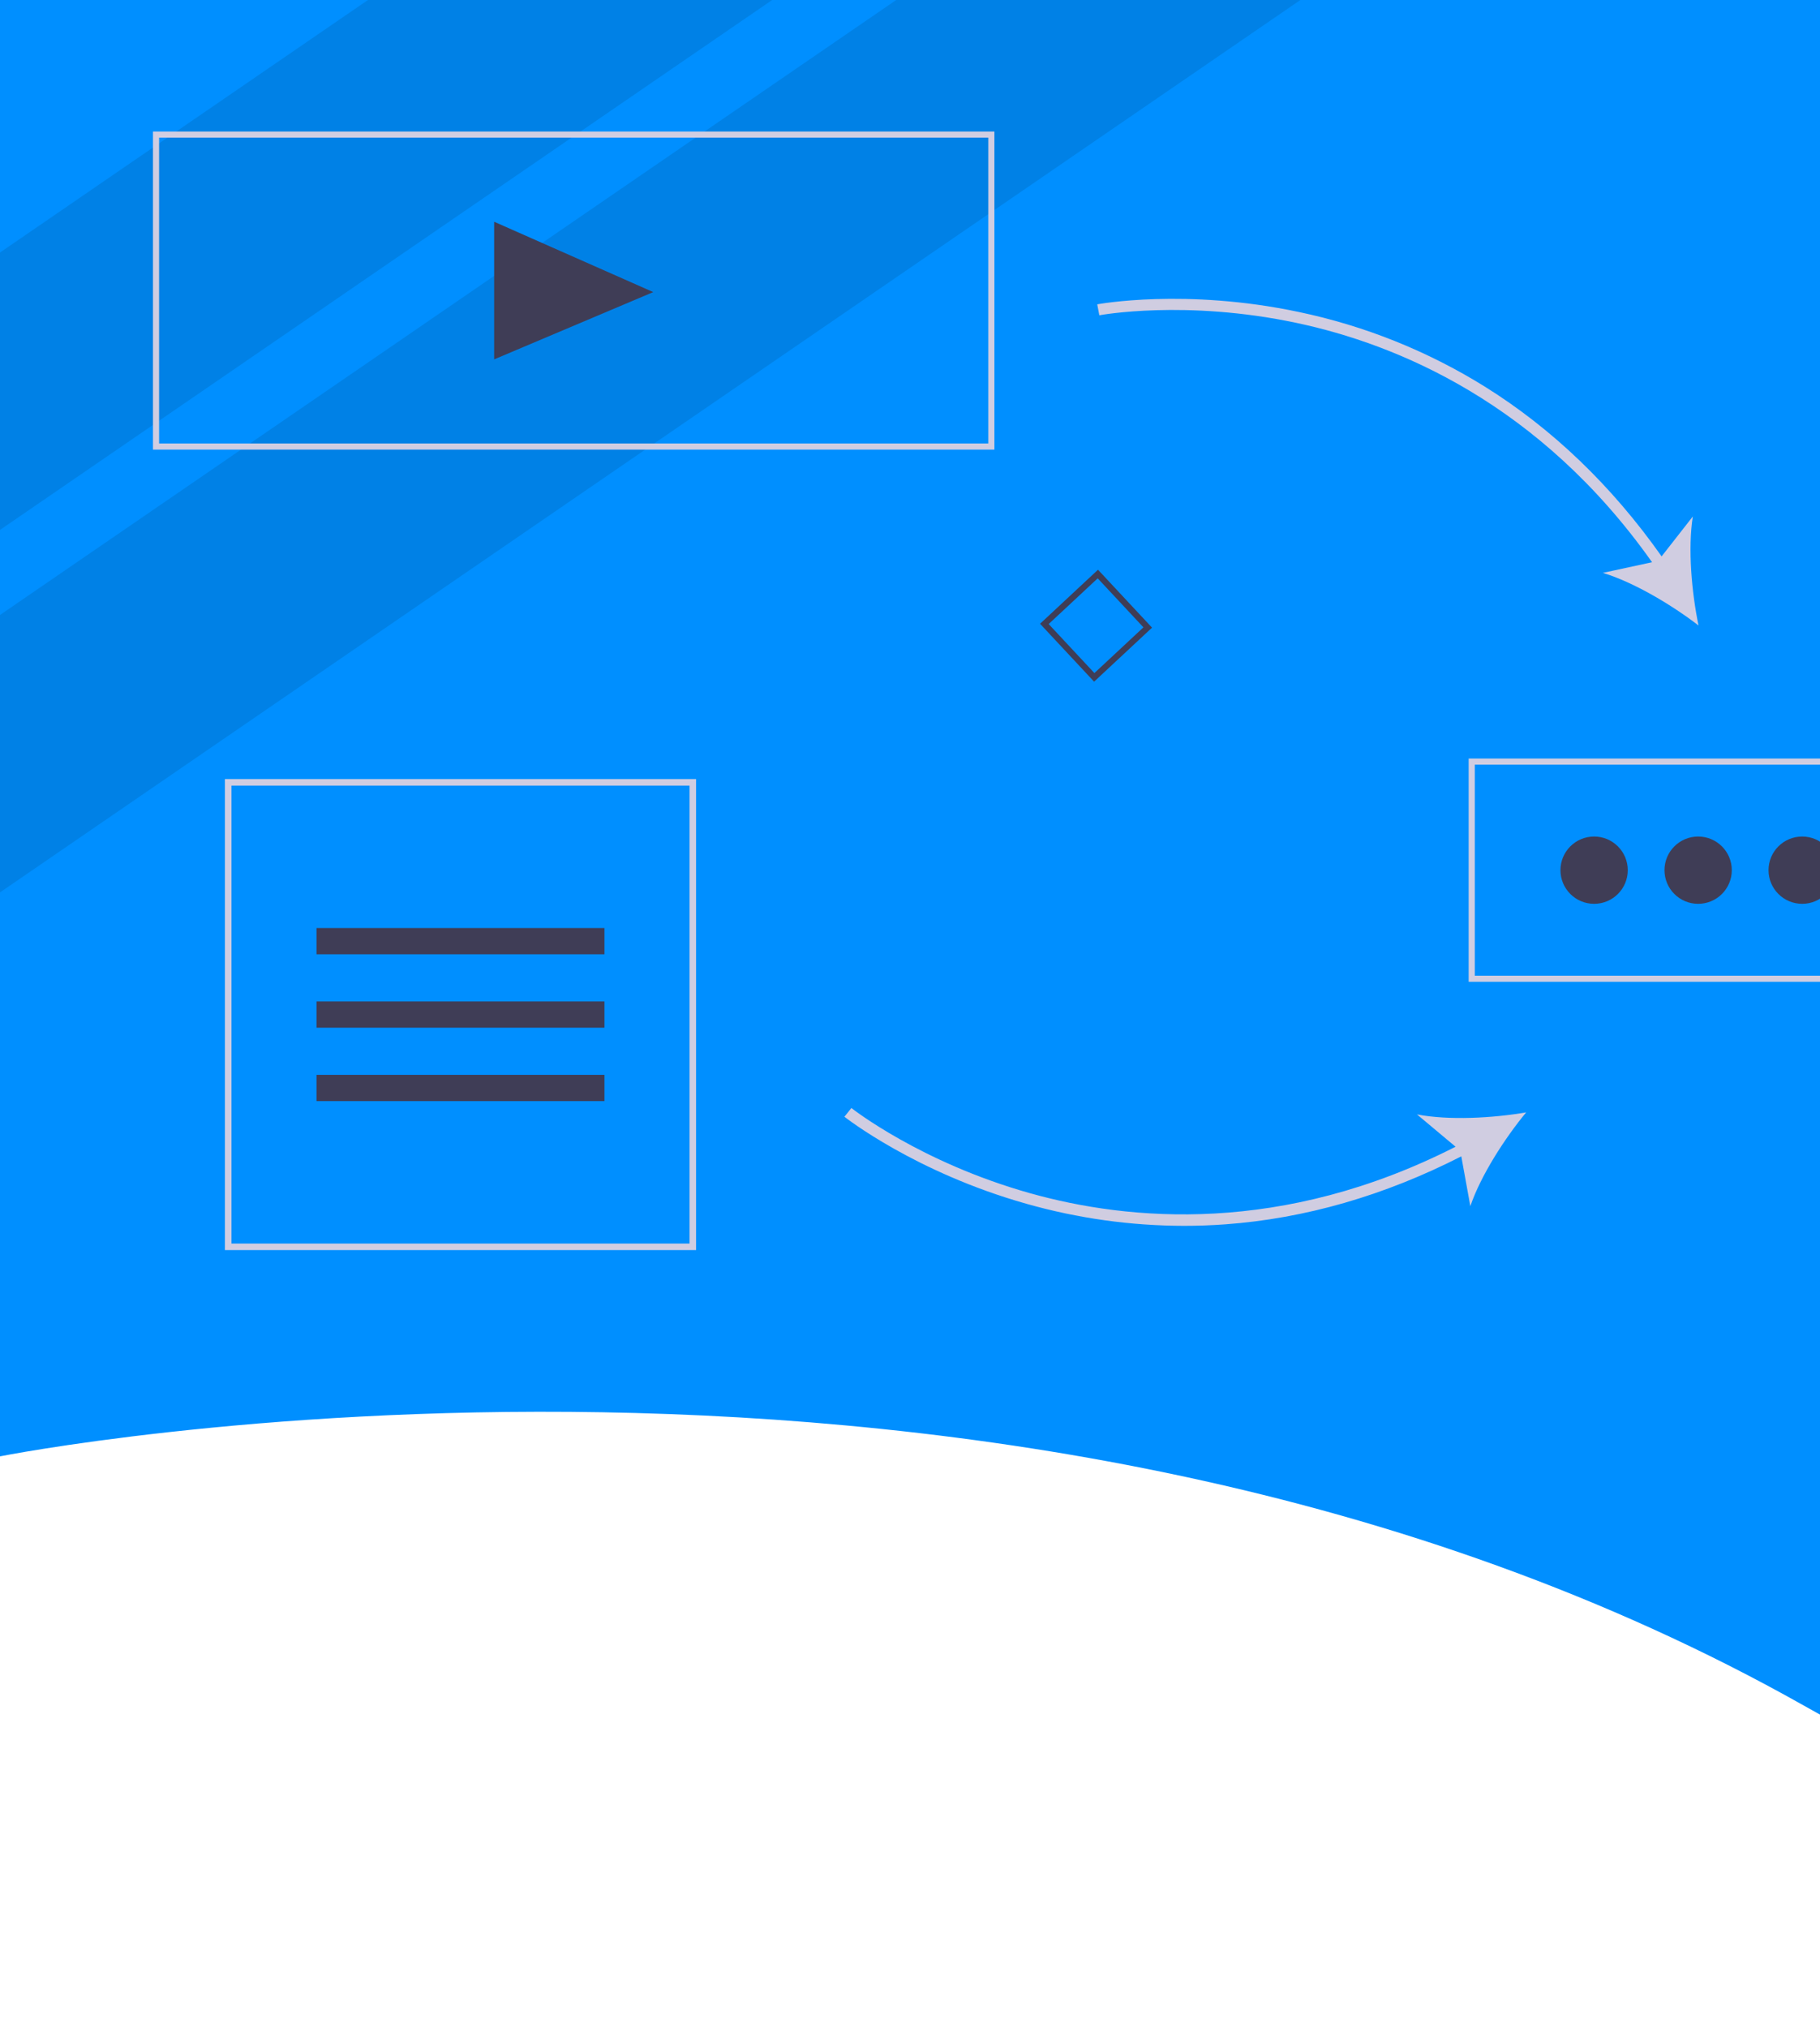 <svg width="316" height="352" viewBox="0 0 316 352" fill="none" xmlns="http://www.w3.org/2000/svg">
<g clip-path="url(#clip0)">
<path d="M637.498 0V352H524.045C522.441 352 520.836 351.989 519.232 351.968L518.084 351.952C516.783 351.936 515.481 351.91 514.18 351.873C510.195 351.777 506.218 351.625 502.248 351.416C435.889 347.976 371.274 328.794 313.203 296.062C174.669 217.969 0 252.798 0 252.798V0H637.498Z" fill="#008FFF"/>
<path opacity="0.1" d="M134.066 0L100.018 23.36L62.177 49.322L58.119 52.11L27.094 73.394L0 91.982V43.833L12.219 35.45L14.816 33.666L27.094 25.245L29.835 23.36L63.888 0H134.066Z" fill="black"/>
<path opacity="0.1" d="M225.781 0L172.125 36.814L120.615 72.152L116.556 74.939L112.8 77.514L0 154.901V106.747L42.617 77.514L70.656 58.279L73.254 56.495L121.55 23.36L155.603 0H225.781Z" fill="black"/>
<path d="M609.874 177.327H413.312V46.19H609.874V177.327ZM414.374 176.265H608.811V47.251H414.374V176.265Z" fill="#D0CDE1"/>
<path d="M480.249 101.406H456.874V162.993H480.249V101.406Z" fill="#3F3D56"/>
<path d="M523.28 125.297H499.905V162.992H523.28V125.297Z" fill="#3F3D56"/>
<path d="M566.311 75.922H542.936V162.993H566.311V75.922Z" fill="#3F3D56"/>
<path d="M511.592 113.086C518.047 113.086 523.28 107.857 523.28 101.406C523.28 94.955 518.047 89.726 511.592 89.726C505.137 89.726 499.905 94.955 499.905 101.406C499.905 107.857 505.137 113.086 511.592 113.086Z" fill="#3F3D56"/>
<path d="M172.656 78.045H26.562V22.829H172.656V78.045ZM27.625 76.983H171.593V23.891H27.625V76.983Z" fill="#D0CDE1"/>
<path d="M334.687 170.426H254.999V131.669H334.687V170.426ZM256.062 169.364H333.624V132.731H256.062V169.364Z" fill="#D0CDE1"/>
<path d="M85.797 38.491L113.422 50.702L85.797 62.383V38.491Z" fill="#3F3D56"/>
<path d="M276.78 156.887C280.008 156.887 282.624 154.273 282.624 151.047C282.624 147.822 280.008 145.207 276.78 145.207C273.553 145.207 270.937 147.822 270.937 151.047C270.937 154.273 273.553 156.887 276.78 156.887Z" fill="#3F3D56"/>
<path d="M294.843 156.887C298.07 156.887 300.686 154.273 300.686 151.047C300.686 147.822 298.07 145.207 294.843 145.207C291.615 145.207 288.999 147.822 288.999 151.047C288.999 154.273 291.615 156.887 294.843 156.887Z" fill="#3F3D56"/>
<path d="M312.906 156.887C316.133 156.887 318.749 154.273 318.749 151.047C318.749 147.822 316.133 145.207 312.906 145.207C309.678 145.207 307.062 147.822 307.062 151.047C307.062 154.273 309.678 156.887 312.906 156.887Z" fill="#3F3D56"/>
<path d="M293.917 89.652L288.499 96.577C279.861 84.329 269.518 74.4 257.725 67.061C247.821 60.914 236.917 56.546 225.506 54.155C205.832 49.983 190.658 52.797 190.507 52.825L190.871 54.728C191.019 54.7 205.808 51.959 225.104 56.05C242.581 59.756 267.326 69.994 286.841 97.593L278.297 99.44C283.674 101.065 290.255 104.998 294.91 108.574C293.715 102.83 293.039 95.196 293.917 89.652Z" fill="#D0CDE1"/>
<path d="M441.331 205.603C441.214 205.696 429.344 215.037 410.341 220.384C393.163 225.218 366.522 227.651 336.428 212.323L343.128 206.715C337.613 207.779 329.956 207.361 324.171 206.36C327.904 210.889 332.059 217.33 333.865 222.646L335.434 213.994C348.785 220.814 362.564 224.789 376.42 225.796C378.797 225.969 381.177 226.056 383.56 226.056C392.822 226.045 402.038 224.756 410.947 222.226C430.302 216.763 442.42 207.213 442.54 207.117L441.331 205.603Z" fill="#D0CDE1"/>
<path d="M147.823 192.33C147.941 192.424 159.81 201.765 178.814 207.112C195.991 211.945 222.632 214.378 252.726 199.051L246.026 193.442C251.542 194.506 259.198 194.088 264.984 193.087C261.25 197.616 257.095 204.057 255.289 209.373L253.72 200.722C240.369 207.542 226.59 211.516 212.734 212.524C210.357 212.697 207.978 212.783 205.595 212.783C196.333 212.772 187.117 211.484 178.208 208.954C158.852 203.491 146.734 193.94 146.614 193.845L147.823 192.33Z" fill="#D0CDE1"/>
<path d="M120.859 216.993H39.047V135.231H120.859V216.993ZM40.183 215.858H119.723V136.367H40.183V215.858Z" fill="#D0CDE1"/>
<path d="M104.951 161.091H54.955V165.648H104.951V161.091Z" fill="#3F3D56"/>
<path d="M104.951 173.834H54.955V178.391H104.951V173.834Z" fill="#3F3D56"/>
<path d="M104.951 186.575H54.955V191.133H104.951V186.575Z" fill="#3F3D56"/>
<path d="M364.382 58.473C364.382 57.212 364.755 55.981 365.456 54.933C366.156 53.885 367.152 53.069 368.317 52.587C369.482 52.104 370.764 51.978 372 52.224C373.237 52.47 374.373 53.077 375.264 53.968C376.156 54.859 376.763 55.994 377.009 57.23C377.255 58.465 377.129 59.746 376.646 60.911C376.164 62.075 375.347 63.07 374.298 63.77C373.25 64.47 372.017 64.844 370.757 64.844C369.066 64.842 367.446 64.17 366.251 62.975C365.056 61.781 364.383 60.162 364.382 58.473ZM365.444 58.473C365.444 59.523 365.756 60.549 366.339 61.422C366.923 62.295 367.753 62.976 368.724 63.378C369.694 63.779 370.762 63.885 371.793 63.68C372.824 63.475 373.77 62.969 374.513 62.227C375.256 61.484 375.762 60.538 375.967 59.508C376.172 58.478 376.067 57.411 375.665 56.441C375.263 55.471 374.582 54.642 373.708 54.058C372.834 53.475 371.807 53.163 370.757 53.163C369.348 53.165 367.998 53.725 367.002 54.72C366.006 55.715 365.446 57.065 365.444 58.473Z" fill="#3F3D56"/>
<path d="M438.589 292.469L429.205 282.414L439.265 273.036L448.649 283.091L438.589 292.469ZM430.701 282.466L438.641 290.974L447.154 283.039L439.213 274.531L430.701 282.466Z" fill="#3F3D56"/>
<path d="M189.965 118.327L180.581 108.273L190.642 98.894L200.025 108.949L189.965 118.327ZM182.077 108.325L190.017 116.832L198.53 108.897L190.589 100.389L182.077 108.325Z" fill="#3F3D56"/>
<path d="M533.391 239.094C553.032 239.094 568.955 223.181 568.955 203.552C568.955 183.922 553.032 168.01 533.391 168.01C513.749 168.01 497.827 183.922 497.827 203.552C497.827 223.181 513.749 239.094 533.391 239.094Z" fill="#2F2E41"/>
<path d="M581.016 352H524.045C522.441 352 520.836 351.989 519.232 351.968L518.085 351.952C516.783 351.936 515.481 351.909 514.18 351.872L512.916 346.876L515.444 346.446L518.483 345.931L547.638 340.983L571.916 336.863C572.676 336.731 573.456 336.769 574.2 336.975C575.263 337.262 576.211 337.871 576.912 338.72C577.614 339.568 578.034 340.613 578.116 341.71C578.36 345.018 579.093 349.058 581.016 352Z" fill="#2F2E41"/>
<path d="M527.058 239.93C539.964 239.93 550.427 229.474 550.427 216.575C550.427 203.676 539.964 193.22 527.058 193.22C514.151 193.22 503.688 203.676 503.688 216.575C503.688 229.474 514.151 239.93 527.058 239.93Z" fill="#A0616A"/>
<path d="M527.057 237.472C527.057 237.472 535.257 258.369 528.697 262.057C522.137 265.745 518.857 266.154 518.857 266.154L511.888 278.037L507.788 290.329L540.587 291.558L563.547 255.091C563.547 255.091 552.477 249.355 546.737 224.771L527.057 237.472Z" fill="#A0616A"/>
<path d="M569.902 255.705C569.902 255.705 565.732 252.967 561.872 253.927C559.986 254.34 558.144 254.936 556.373 255.705C556.373 255.705 535.053 284.797 523.573 285.616C523.573 285.616 508.403 289.714 512.093 283.568C515.783 277.422 523.868 264.485 523.868 264.485C523.868 264.485 509.223 267.998 509.223 272.914C509.223 277.831 506.353 286.846 506.353 286.846C506.353 286.846 492.414 300.777 506.353 317.166C520.293 333.556 514.963 348.307 514.963 348.307L576.462 337.244L569.902 255.705Z" fill="#D0CDE1"/>
<path d="M514.179 351.873C510.195 351.777 506.218 351.625 502.248 351.416L504.628 314.953L505.122 307.334L516.193 328.231C516.193 328.231 517.181 335.531 518.483 345.932C518.557 346.489 518.626 347.052 518.7 347.631C518.87 349.032 519.051 350.482 519.232 351.968L518.084 351.952C516.783 351.937 515.481 351.91 514.179 351.873Z" fill="#D0CDE1"/>
<path d="M548.126 185.939C556.254 185.939 562.842 179.354 562.842 171.231C562.842 163.109 556.254 156.524 548.126 156.524C539.999 156.524 533.41 163.109 533.41 171.231C533.41 179.354 539.999 185.939 548.126 185.939Z" fill="#2F2E41"/>
<path d="M528.505 163.267C528.505 159.631 529.852 156.125 532.287 153.424C534.721 150.723 538.07 149.018 541.688 148.639C541.179 148.586 540.667 148.56 540.155 148.56C536.252 148.56 532.509 150.109 529.749 152.867C526.989 155.625 525.439 159.366 525.439 163.267C525.439 167.167 526.989 170.908 529.749 173.666C532.509 176.424 536.252 177.974 540.155 177.974C540.667 177.974 541.179 177.947 541.688 177.894C538.07 177.515 534.721 175.811 532.287 173.109C529.852 170.408 528.505 166.902 528.505 163.267Z" fill="#2F2E41"/>
<path d="M553.196 209.726C555.283 201.876 546.363 192.694 533.271 189.217C520.18 185.741 507.875 189.286 505.787 197.136C503.7 204.986 512.621 214.168 525.712 217.645C538.804 221.122 551.109 217.576 553.196 209.726Z" fill="#2F2E41"/>
<path d="M575.47 324.876C574.992 329.749 574.54 333.944 574.2 336.975C574.168 337.214 574.147 337.442 574.12 337.665C573.796 340.506 573.594 342.162 573.594 342.162L568.723 352H542.755C544.253 348.581 545.667 345.39 546.931 342.555C547.175 342.019 547.409 341.493 547.638 340.984C550.48 334.682 552.477 330.477 552.886 330.073C554.528 328.433 559.654 258.165 559.654 258.165C559.654 258.165 563.628 254.762 567.984 254.714H567.99C571.034 254.677 574.269 256.286 576.463 261.85C580.044 270.939 577.515 304.117 575.47 324.876Z" fill="#D0CDE1"/>
<path opacity="0.1" d="M507.586 318.675C507.586 318.675 516.634 337.848 515.901 342.975C515.168 348.101 507.586 318.675 507.586 318.675Z" fill="black"/>
<path d="M552.068 219.444C553.2 219.444 554.117 217.609 554.117 215.346C554.117 213.083 553.2 211.249 552.068 211.249C550.935 211.249 550.018 213.083 550.018 215.346C550.018 217.609 550.935 219.444 552.068 219.444Z" fill="#A0616A"/>
</g>
<defs>
<clipPath id="clip0">
<rect width="637.498" height="352" fill="white"/>
</clipPath>
</defs>
</svg>
